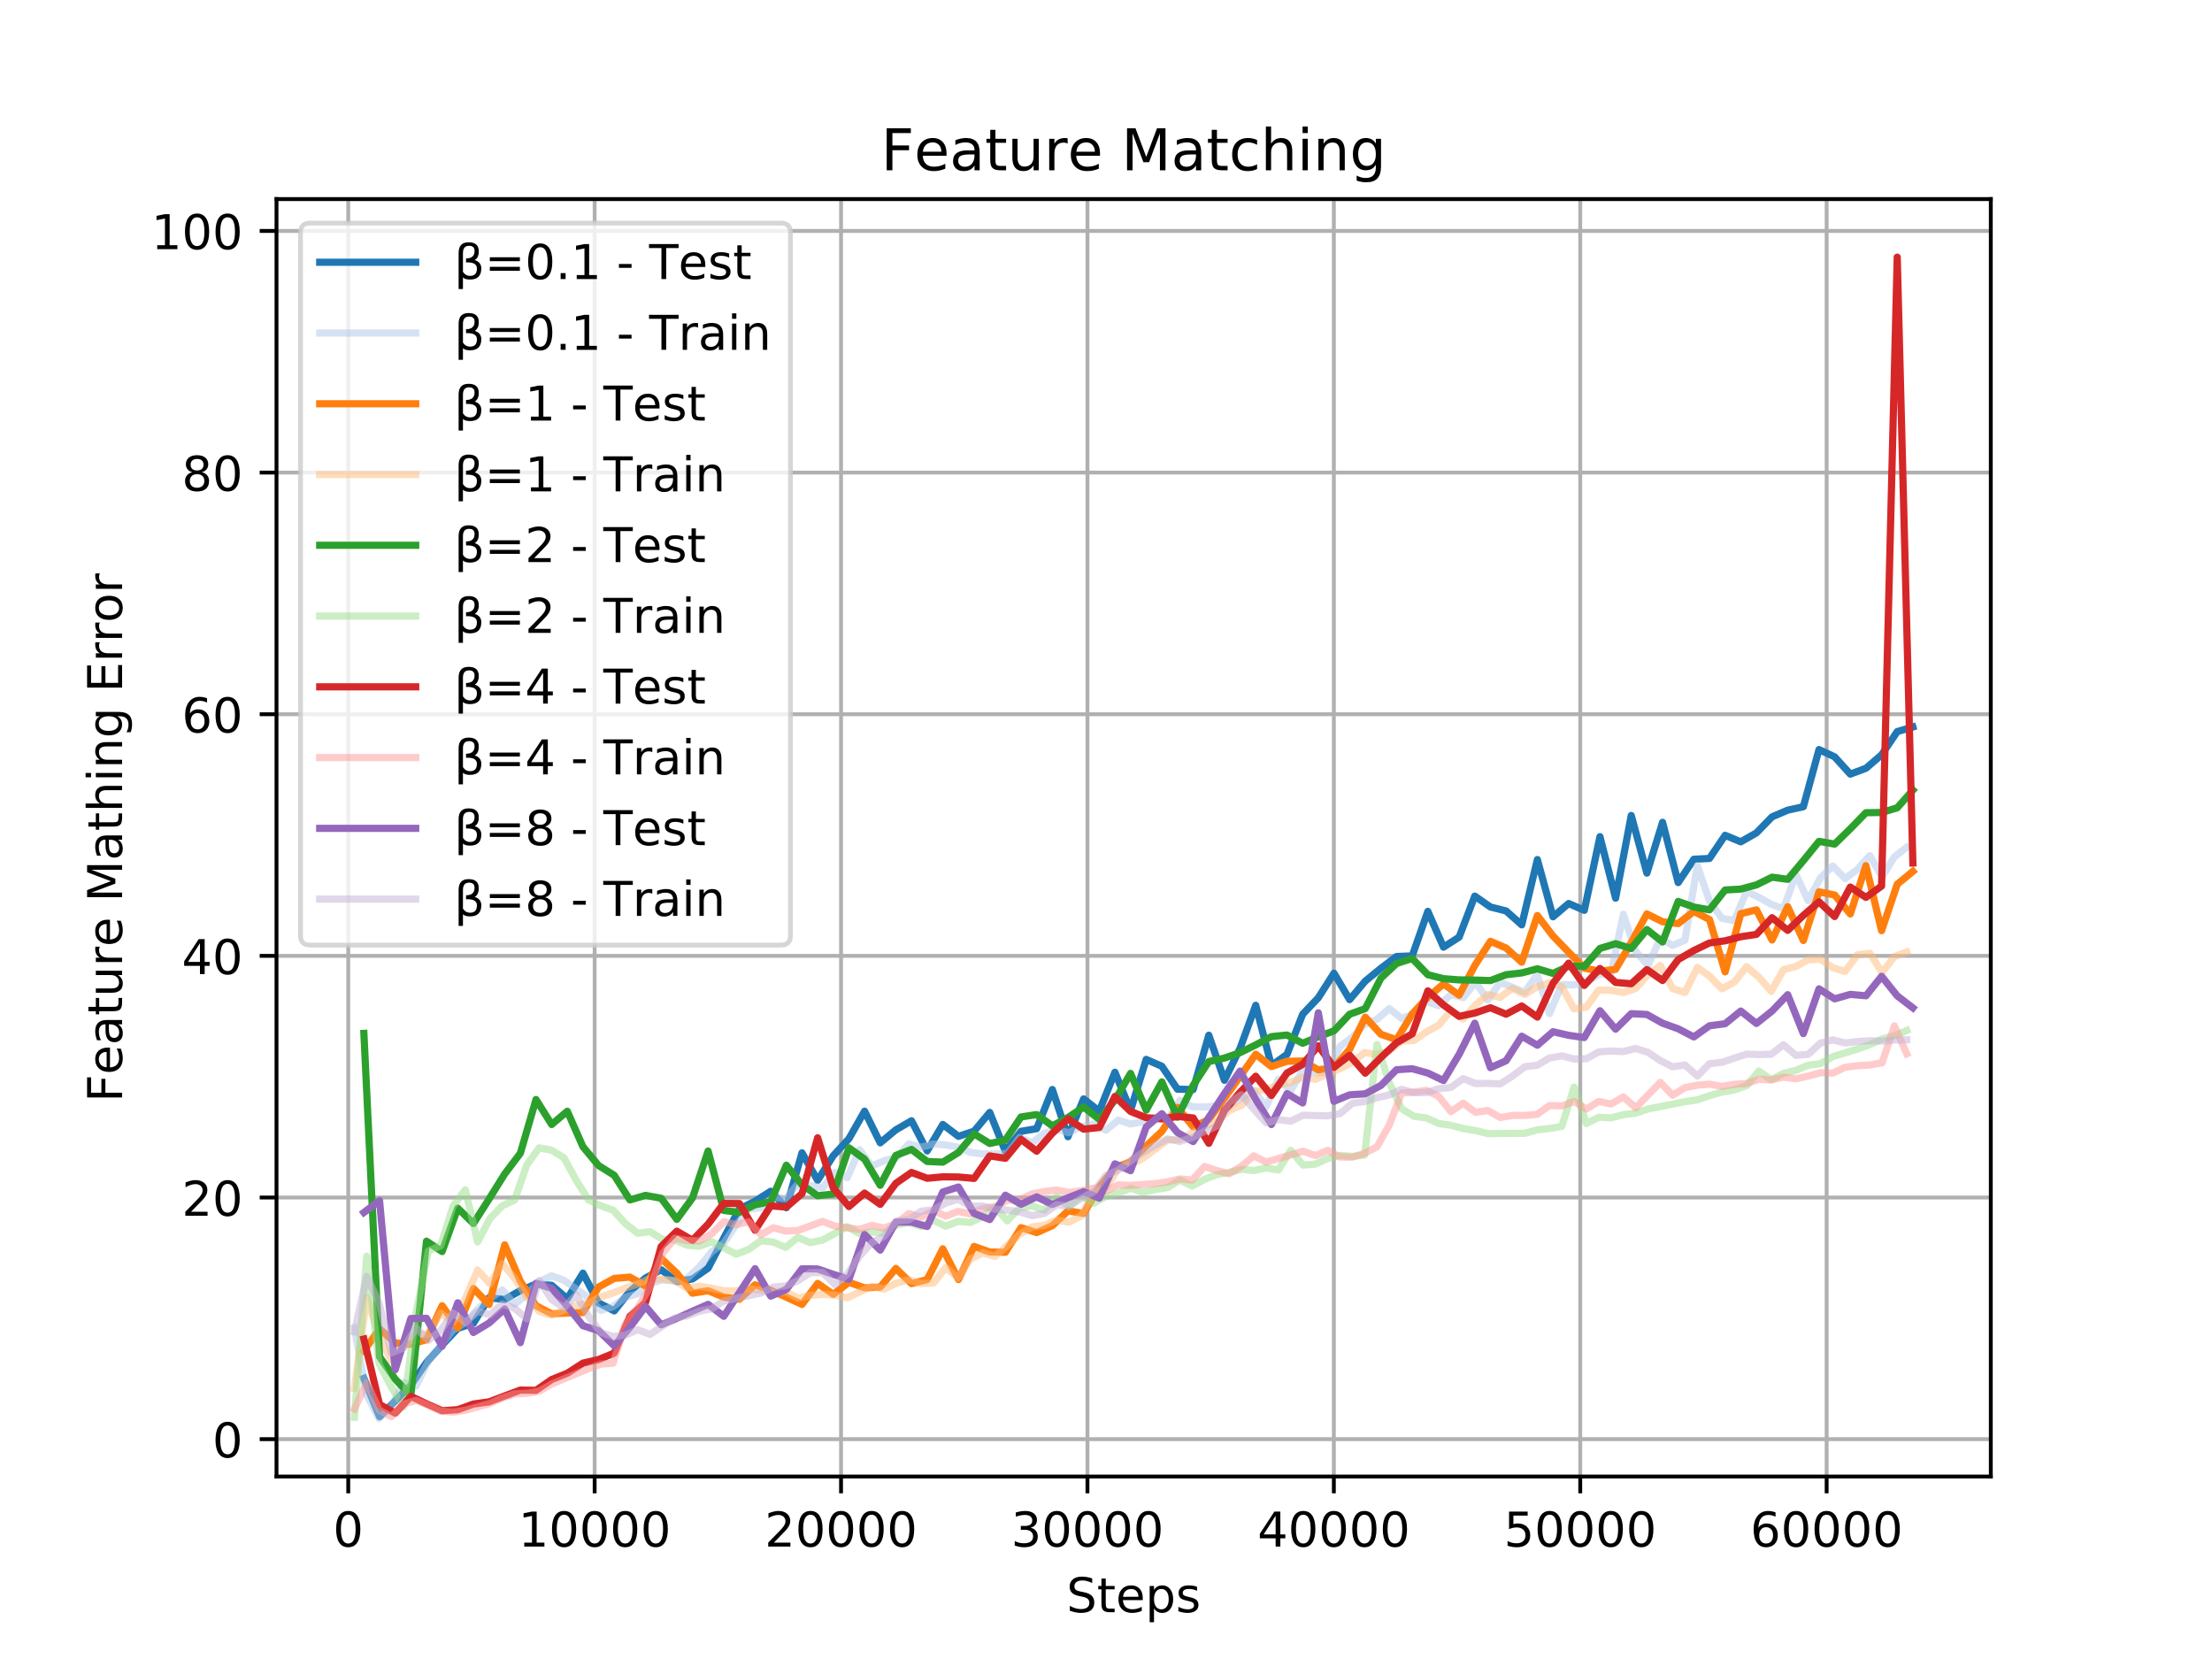 <?xml version="1.0" encoding="utf-8" standalone="no"?>
<!DOCTYPE svg PUBLIC "-//W3C//DTD SVG 1.1//EN"
  "http://www.w3.org/Graphics/SVG/1.1/DTD/svg11.dtd">
<!-- Created with matplotlib (https://matplotlib.org/) -->
<svg height="345.6pt" version="1.1" viewBox="0 0 460.8 345.6" width="460.8pt" xmlns="http://www.w3.org/2000/svg" xmlns:xlink="http://www.w3.org/1999/xlink">
 <defs>
  <style type="text/css">
*{stroke-linecap:butt;stroke-linejoin:round;}
  </style>
 </defs>
 <g id="figure_1">
  <g id="patch_1">
   <path d="M 0 345.6 
L 460.8 345.6 
L 460.8 0 
L 0 0 
z
" style="fill:#ffffff;"/>
  </g>
  <g id="axes_1">
   <g id="patch_2">
    <path d="M 57.6 307.584 
L 414.72 307.584 
L 414.72 41.472 
L 57.6 41.472 
z
" style="fill:#ffffff;"/>
   </g>
   <g id="matplotlib.axis_1">
    <g id="xtick_1">
     <g id="line2d_1">
      <path clip-path="url(#p449e957c29)" d="M 72.547 307.584 
L 72.547 41.472 
" style="fill:none;stroke:#b0b0b0;stroke-linecap:square;stroke-width:0.8;"/>
     </g>
     <g id="line2d_2">
      <defs>
       <path d="M 0 0 
L 0 3.5 
" id="maa0ac61061" style="stroke:#000000;stroke-width:0.8;"/>
      </defs>
      <g>
       <use style="stroke:#000000;stroke-width:0.8;" x="72.547" xlink:href="#maa0ac61061" y="307.584"/>
      </g>
     </g>
     <g id="text_1">
      <!-- 0 -->
      <defs>
       <path d="M 31.781 66.406 
Q 24.172 66.406 20.328 58.906 
Q 16.5 51.422 16.5 36.375 
Q 16.5 21.391 20.328 13.891 
Q 24.172 6.391 31.781 6.391 
Q 39.453 6.391 43.281 13.891 
Q 47.125 21.391 47.125 36.375 
Q 47.125 51.422 43.281 58.906 
Q 39.453 66.406 31.781 66.406 
z
M 31.781 74.219 
Q 44.047 74.219 50.516 64.516 
Q 56.984 54.828 56.984 36.375 
Q 56.984 17.969 50.516 8.266 
Q 44.047 -1.422 31.781 -1.422 
Q 19.531 -1.422 13.062 8.266 
Q 6.594 17.969 6.594 36.375 
Q 6.594 54.828 13.062 64.516 
Q 19.531 74.219 31.781 74.219 
z
" id="DejaVuSans-48"/>
      </defs>
      <g transform="translate(69.366 322.182)scale(0.1 -0.1)">
       <use xlink:href="#DejaVuSans-48"/>
      </g>
     </g>
    </g>
    <g id="xtick_2">
     <g id="line2d_3">
      <path clip-path="url(#p449e957c29)" d="M 123.876 307.584 
L 123.876 41.472 
" style="fill:none;stroke:#b0b0b0;stroke-linecap:square;stroke-width:0.8;"/>
     </g>
     <g id="line2d_4">
      <g>
       <use style="stroke:#000000;stroke-width:0.8;" x="123.876" xlink:href="#maa0ac61061" y="307.584"/>
      </g>
     </g>
     <g id="text_2">
      <!-- 10000 -->
      <defs>
       <path d="M 12.406 8.297 
L 28.516 8.297 
L 28.516 63.922 
L 10.984 60.406 
L 10.984 69.391 
L 28.422 72.906 
L 38.281 72.906 
L 38.281 8.297 
L 54.391 8.297 
L 54.391 0 
L 12.406 0 
z
" id="DejaVuSans-49"/>
      </defs>
      <g transform="translate(107.97 322.182)scale(0.1 -0.1)">
       <use xlink:href="#DejaVuSans-49"/>
       <use x="63.623" xlink:href="#DejaVuSans-48"/>
       <use x="127.246" xlink:href="#DejaVuSans-48"/>
       <use x="190.869" xlink:href="#DejaVuSans-48"/>
       <use x="254.492" xlink:href="#DejaVuSans-48"/>
      </g>
     </g>
    </g>
    <g id="xtick_3">
     <g id="line2d_5">
      <path clip-path="url(#p449e957c29)" d="M 175.205 307.584 
L 175.205 41.472 
" style="fill:none;stroke:#b0b0b0;stroke-linecap:square;stroke-width:0.8;"/>
     </g>
     <g id="line2d_6">
      <g>
       <use style="stroke:#000000;stroke-width:0.8;" x="175.205" xlink:href="#maa0ac61061" y="307.584"/>
      </g>
     </g>
     <g id="text_3">
      <!-- 20000 -->
      <defs>
       <path d="M 19.188 8.297 
L 53.609 8.297 
L 53.609 0 
L 7.328 0 
L 7.328 8.297 
Q 12.938 14.109 22.625 23.891 
Q 32.328 33.688 34.812 36.531 
Q 39.547 41.844 41.422 45.531 
Q 43.312 49.219 43.312 52.781 
Q 43.312 58.594 39.234 62.25 
Q 35.156 65.922 28.609 65.922 
Q 23.969 65.922 18.812 64.312 
Q 13.672 62.703 7.812 59.422 
L 7.812 69.391 
Q 13.766 71.781 18.938 73 
Q 24.125 74.219 28.422 74.219 
Q 39.75 74.219 46.484 68.547 
Q 53.219 62.891 53.219 53.422 
Q 53.219 48.922 51.531 44.891 
Q 49.859 40.875 45.406 35.406 
Q 44.188 33.984 37.641 27.219 
Q 31.109 20.453 19.188 8.297 
z
" id="DejaVuSans-50"/>
      </defs>
      <g transform="translate(159.299 322.182)scale(0.1 -0.1)">
       <use xlink:href="#DejaVuSans-50"/>
       <use x="63.623" xlink:href="#DejaVuSans-48"/>
       <use x="127.246" xlink:href="#DejaVuSans-48"/>
       <use x="190.869" xlink:href="#DejaVuSans-48"/>
       <use x="254.492" xlink:href="#DejaVuSans-48"/>
      </g>
     </g>
    </g>
    <g id="xtick_4">
     <g id="line2d_7">
      <path clip-path="url(#p449e957c29)" d="M 226.534 307.584 
L 226.534 41.472 
" style="fill:none;stroke:#b0b0b0;stroke-linecap:square;stroke-width:0.8;"/>
     </g>
     <g id="line2d_8">
      <g>
       <use style="stroke:#000000;stroke-width:0.8;" x="226.534" xlink:href="#maa0ac61061" y="307.584"/>
      </g>
     </g>
     <g id="text_4">
      <!-- 30000 -->
      <defs>
       <path d="M 40.578 39.312 
Q 47.656 37.797 51.625 33 
Q 55.609 28.219 55.609 21.188 
Q 55.609 10.406 48.188 4.484 
Q 40.766 -1.422 27.094 -1.422 
Q 22.516 -1.422 17.656 -0.516 
Q 12.797 0.391 7.625 2.203 
L 7.625 11.719 
Q 11.719 9.328 16.594 8.109 
Q 21.484 6.891 26.812 6.891 
Q 36.078 6.891 40.938 10.547 
Q 45.797 14.203 45.797 21.188 
Q 45.797 27.641 41.281 31.266 
Q 36.766 34.906 28.719 34.906 
L 20.219 34.906 
L 20.219 43.016 
L 29.109 43.016 
Q 36.375 43.016 40.234 45.922 
Q 44.094 48.828 44.094 54.297 
Q 44.094 59.906 40.109 62.906 
Q 36.141 65.922 28.719 65.922 
Q 24.656 65.922 20.016 65.031 
Q 15.375 64.156 9.812 62.312 
L 9.812 71.094 
Q 15.438 72.656 20.344 73.438 
Q 25.25 74.219 29.594 74.219 
Q 40.828 74.219 47.359 69.109 
Q 53.906 64.016 53.906 55.328 
Q 53.906 49.266 50.438 45.094 
Q 46.969 40.922 40.578 39.312 
z
" id="DejaVuSans-51"/>
      </defs>
      <g transform="translate(210.628 322.182)scale(0.1 -0.1)">
       <use xlink:href="#DejaVuSans-51"/>
       <use x="63.623" xlink:href="#DejaVuSans-48"/>
       <use x="127.246" xlink:href="#DejaVuSans-48"/>
       <use x="190.869" xlink:href="#DejaVuSans-48"/>
       <use x="254.492" xlink:href="#DejaVuSans-48"/>
      </g>
     </g>
    </g>
    <g id="xtick_5">
     <g id="line2d_9">
      <path clip-path="url(#p449e957c29)" d="M 277.864 307.584 
L 277.864 41.472 
" style="fill:none;stroke:#b0b0b0;stroke-linecap:square;stroke-width:0.8;"/>
     </g>
     <g id="line2d_10">
      <g>
       <use style="stroke:#000000;stroke-width:0.8;" x="277.864" xlink:href="#maa0ac61061" y="307.584"/>
      </g>
     </g>
     <g id="text_5">
      <!-- 40000 -->
      <defs>
       <path d="M 37.797 64.312 
L 12.891 25.391 
L 37.797 25.391 
z
M 35.203 72.906 
L 47.609 72.906 
L 47.609 25.391 
L 58.016 25.391 
L 58.016 17.188 
L 47.609 17.188 
L 47.609 0 
L 37.797 0 
L 37.797 17.188 
L 4.891 17.188 
L 4.891 26.703 
z
" id="DejaVuSans-52"/>
      </defs>
      <g transform="translate(261.957 322.182)scale(0.1 -0.1)">
       <use xlink:href="#DejaVuSans-52"/>
       <use x="63.623" xlink:href="#DejaVuSans-48"/>
       <use x="127.246" xlink:href="#DejaVuSans-48"/>
       <use x="190.869" xlink:href="#DejaVuSans-48"/>
       <use x="254.492" xlink:href="#DejaVuSans-48"/>
      </g>
     </g>
    </g>
    <g id="xtick_6">
     <g id="line2d_11">
      <path clip-path="url(#p449e957c29)" d="M 329.193 307.584 
L 329.193 41.472 
" style="fill:none;stroke:#b0b0b0;stroke-linecap:square;stroke-width:0.8;"/>
     </g>
     <g id="line2d_12">
      <g>
       <use style="stroke:#000000;stroke-width:0.8;" x="329.193" xlink:href="#maa0ac61061" y="307.584"/>
      </g>
     </g>
     <g id="text_6">
      <!-- 50000 -->
      <defs>
       <path d="M 10.797 72.906 
L 49.516 72.906 
L 49.516 64.594 
L 19.828 64.594 
L 19.828 46.734 
Q 21.969 47.469 24.109 47.828 
Q 26.266 48.188 28.422 48.188 
Q 40.625 48.188 47.75 41.5 
Q 54.891 34.812 54.891 23.391 
Q 54.891 11.625 47.562 5.094 
Q 40.234 -1.422 26.906 -1.422 
Q 22.312 -1.422 17.547 -0.641 
Q 12.797 0.141 7.719 1.703 
L 7.719 11.625 
Q 12.109 9.234 16.797 8.062 
Q 21.484 6.891 26.703 6.891 
Q 35.156 6.891 40.078 11.328 
Q 45.016 15.766 45.016 23.391 
Q 45.016 31 40.078 35.438 
Q 35.156 39.891 26.703 39.891 
Q 22.75 39.891 18.812 39.016 
Q 14.891 38.141 10.797 36.281 
z
" id="DejaVuSans-53"/>
      </defs>
      <g transform="translate(313.287 322.182)scale(0.1 -0.1)">
       <use xlink:href="#DejaVuSans-53"/>
       <use x="63.623" xlink:href="#DejaVuSans-48"/>
       <use x="127.246" xlink:href="#DejaVuSans-48"/>
       <use x="190.869" xlink:href="#DejaVuSans-48"/>
       <use x="254.492" xlink:href="#DejaVuSans-48"/>
      </g>
     </g>
    </g>
    <g id="xtick_7">
     <g id="line2d_13">
      <path clip-path="url(#p449e957c29)" d="M 380.522 307.584 
L 380.522 41.472 
" style="fill:none;stroke:#b0b0b0;stroke-linecap:square;stroke-width:0.8;"/>
     </g>
     <g id="line2d_14">
      <g>
       <use style="stroke:#000000;stroke-width:0.8;" x="380.522" xlink:href="#maa0ac61061" y="307.584"/>
      </g>
     </g>
     <g id="text_7">
      <!-- 60000 -->
      <defs>
       <path d="M 33.016 40.375 
Q 26.375 40.375 22.484 35.828 
Q 18.609 31.297 18.609 23.391 
Q 18.609 15.531 22.484 10.953 
Q 26.375 6.391 33.016 6.391 
Q 39.656 6.391 43.531 10.953 
Q 47.406 15.531 47.406 23.391 
Q 47.406 31.297 43.531 35.828 
Q 39.656 40.375 33.016 40.375 
z
M 52.594 71.297 
L 52.594 62.312 
Q 48.875 64.062 45.094 64.984 
Q 41.312 65.922 37.594 65.922 
Q 27.828 65.922 22.672 59.328 
Q 17.531 52.734 16.797 39.406 
Q 19.672 43.656 24.016 45.922 
Q 28.375 48.188 33.594 48.188 
Q 44.578 48.188 50.953 41.516 
Q 57.328 34.859 57.328 23.391 
Q 57.328 12.156 50.688 5.359 
Q 44.047 -1.422 33.016 -1.422 
Q 20.359 -1.422 13.672 8.266 
Q 6.984 17.969 6.984 36.375 
Q 6.984 53.656 15.188 63.938 
Q 23.391 74.219 37.203 74.219 
Q 40.922 74.219 44.703 73.484 
Q 48.484 72.75 52.594 71.297 
z
" id="DejaVuSans-54"/>
      </defs>
      <g transform="translate(364.616 322.182)scale(0.1 -0.1)">
       <use xlink:href="#DejaVuSans-54"/>
       <use x="63.623" xlink:href="#DejaVuSans-48"/>
       <use x="127.246" xlink:href="#DejaVuSans-48"/>
       <use x="190.869" xlink:href="#DejaVuSans-48"/>
       <use x="254.492" xlink:href="#DejaVuSans-48"/>
      </g>
     </g>
    </g>
    <g id="text_8">
     <!-- Steps -->
     <defs>
      <path d="M 53.516 70.516 
L 53.516 60.891 
Q 47.906 63.578 42.922 64.891 
Q 37.938 66.219 33.297 66.219 
Q 25.25 66.219 20.875 63.094 
Q 16.5 59.969 16.5 54.203 
Q 16.5 49.359 19.406 46.891 
Q 22.312 44.438 30.422 42.922 
L 36.375 41.703 
Q 47.406 39.594 52.656 34.297 
Q 57.906 29 57.906 20.125 
Q 57.906 9.516 50.797 4.047 
Q 43.703 -1.422 29.984 -1.422 
Q 24.812 -1.422 18.969 -0.25 
Q 13.141 0.922 6.891 3.219 
L 6.891 13.375 
Q 12.891 10.016 18.656 8.297 
Q 24.422 6.594 29.984 6.594 
Q 38.422 6.594 43.016 9.906 
Q 47.609 13.234 47.609 19.391 
Q 47.609 24.75 44.312 27.781 
Q 41.016 30.812 33.5 32.328 
L 27.484 33.5 
Q 16.453 35.688 11.516 40.375 
Q 6.594 45.062 6.594 53.422 
Q 6.594 63.094 13.406 68.656 
Q 20.219 74.219 32.172 74.219 
Q 37.312 74.219 42.625 73.281 
Q 47.953 72.359 53.516 70.516 
z
" id="DejaVuSans-83"/>
      <path d="M 18.312 70.219 
L 18.312 54.688 
L 36.812 54.688 
L 36.812 47.703 
L 18.312 47.703 
L 18.312 18.016 
Q 18.312 11.328 20.141 9.422 
Q 21.969 7.516 27.594 7.516 
L 36.812 7.516 
L 36.812 0 
L 27.594 0 
Q 17.188 0 13.234 3.875 
Q 9.281 7.766 9.281 18.016 
L 9.281 47.703 
L 2.688 47.703 
L 2.688 54.688 
L 9.281 54.688 
L 9.281 70.219 
z
" id="DejaVuSans-116"/>
      <path d="M 56.203 29.594 
L 56.203 25.203 
L 14.891 25.203 
Q 15.484 15.922 20.484 11.062 
Q 25.484 6.203 34.422 6.203 
Q 39.594 6.203 44.453 7.469 
Q 49.312 8.734 54.109 11.281 
L 54.109 2.781 
Q 49.266 0.734 44.188 -0.344 
Q 39.109 -1.422 33.891 -1.422 
Q 20.797 -1.422 13.156 6.188 
Q 5.516 13.812 5.516 26.812 
Q 5.516 40.234 12.766 48.109 
Q 20.016 56 32.328 56 
Q 43.359 56 49.781 48.891 
Q 56.203 41.797 56.203 29.594 
z
M 47.219 32.234 
Q 47.125 39.594 43.094 43.984 
Q 39.062 48.391 32.422 48.391 
Q 24.906 48.391 20.391 44.141 
Q 15.875 39.891 15.188 32.172 
z
" id="DejaVuSans-101"/>
      <path d="M 18.109 8.203 
L 18.109 -20.797 
L 9.078 -20.797 
L 9.078 54.688 
L 18.109 54.688 
L 18.109 46.391 
Q 20.953 51.266 25.266 53.625 
Q 29.594 56 35.594 56 
Q 45.562 56 51.781 48.094 
Q 58.016 40.188 58.016 27.297 
Q 58.016 14.406 51.781 6.484 
Q 45.562 -1.422 35.594 -1.422 
Q 29.594 -1.422 25.266 0.953 
Q 20.953 3.328 18.109 8.203 
z
M 48.688 27.297 
Q 48.688 37.203 44.609 42.844 
Q 40.531 48.484 33.406 48.484 
Q 26.266 48.484 22.188 42.844 
Q 18.109 37.203 18.109 27.297 
Q 18.109 17.391 22.188 11.75 
Q 26.266 6.109 33.406 6.109 
Q 40.531 6.109 44.609 11.75 
Q 48.688 17.391 48.688 27.297 
z
" id="DejaVuSans-112"/>
      <path d="M 44.281 53.078 
L 44.281 44.578 
Q 40.484 46.531 36.375 47.5 
Q 32.281 48.484 27.875 48.484 
Q 21.188 48.484 17.844 46.438 
Q 14.5 44.391 14.5 40.281 
Q 14.5 37.156 16.891 35.375 
Q 19.281 33.594 26.516 31.984 
L 29.594 31.297 
Q 39.156 29.25 43.188 25.516 
Q 47.219 21.781 47.219 15.094 
Q 47.219 7.469 41.188 3.016 
Q 35.156 -1.422 24.609 -1.422 
Q 20.219 -1.422 15.453 -0.562 
Q 10.688 0.297 5.422 2 
L 5.422 11.281 
Q 10.406 8.688 15.234 7.391 
Q 20.062 6.109 24.812 6.109 
Q 31.156 6.109 34.562 8.281 
Q 37.984 10.453 37.984 14.406 
Q 37.984 18.062 35.516 20.016 
Q 33.062 21.969 24.703 23.781 
L 21.578 24.516 
Q 13.234 26.266 9.516 29.906 
Q 5.812 33.547 5.812 39.891 
Q 5.812 47.609 11.281 51.797 
Q 16.75 56 26.812 56 
Q 31.781 56 36.172 55.266 
Q 40.578 54.547 44.281 53.078 
z
" id="DejaVuSans-115"/>
     </defs>
     <g transform="translate(222.17 335.861)scale(0.1 -0.1)">
      <use xlink:href="#DejaVuSans-83"/>
      <use x="63.477" xlink:href="#DejaVuSans-116"/>
      <use x="102.686" xlink:href="#DejaVuSans-101"/>
      <use x="164.209" xlink:href="#DejaVuSans-112"/>
      <use x="227.686" xlink:href="#DejaVuSans-115"/>
     </g>
    </g>
   </g>
   <g id="matplotlib.axis_2">
    <g id="ytick_1">
     <g id="line2d_15">
      <path clip-path="url(#p449e957c29)" d="M 57.6 299.803 
L 414.72 299.803 
" style="fill:none;stroke:#b0b0b0;stroke-linecap:square;stroke-width:0.8;"/>
     </g>
     <g id="line2d_16">
      <defs>
       <path d="M 0 0 
L -3.5 0 
" id="m1416633de6" style="stroke:#000000;stroke-width:0.8;"/>
      </defs>
      <g>
       <use style="stroke:#000000;stroke-width:0.8;" x="57.6" xlink:href="#m1416633de6" y="299.803"/>
      </g>
     </g>
     <g id="text_9">
      <!-- 0 -->
      <g transform="translate(44.237 303.603)scale(0.1 -0.1)">
       <use xlink:href="#DejaVuSans-48"/>
      </g>
     </g>
    </g>
    <g id="ytick_2">
     <g id="line2d_17">
      <path clip-path="url(#p449e957c29)" d="M 57.6 249.464 
L 414.72 249.464 
" style="fill:none;stroke:#b0b0b0;stroke-linecap:square;stroke-width:0.8;"/>
     </g>
     <g id="line2d_18">
      <g>
       <use style="stroke:#000000;stroke-width:0.8;" x="57.6" xlink:href="#m1416633de6" y="249.464"/>
      </g>
     </g>
     <g id="text_10">
      <!-- 20 -->
      <g transform="translate(37.875 253.263)scale(0.1 -0.1)">
       <use xlink:href="#DejaVuSans-50"/>
       <use x="63.623" xlink:href="#DejaVuSans-48"/>
      </g>
     </g>
    </g>
    <g id="ytick_3">
     <g id="line2d_19">
      <path clip-path="url(#p449e957c29)" d="M 57.6 199.125 
L 414.72 199.125 
" style="fill:none;stroke:#b0b0b0;stroke-linecap:square;stroke-width:0.8;"/>
     </g>
     <g id="line2d_20">
      <g>
       <use style="stroke:#000000;stroke-width:0.8;" x="57.6" xlink:href="#m1416633de6" y="199.125"/>
      </g>
     </g>
     <g id="text_11">
      <!-- 40 -->
      <g transform="translate(37.875 202.924)scale(0.1 -0.1)">
       <use xlink:href="#DejaVuSans-52"/>
       <use x="63.623" xlink:href="#DejaVuSans-48"/>
      </g>
     </g>
    </g>
    <g id="ytick_4">
     <g id="line2d_21">
      <path clip-path="url(#p449e957c29)" d="M 57.6 148.786 
L 414.72 148.786 
" style="fill:none;stroke:#b0b0b0;stroke-linecap:square;stroke-width:0.8;"/>
     </g>
     <g id="line2d_22">
      <g>
       <use style="stroke:#000000;stroke-width:0.8;" x="57.6" xlink:href="#m1416633de6" y="148.786"/>
      </g>
     </g>
     <g id="text_12">
      <!-- 60 -->
      <g transform="translate(37.875 152.585)scale(0.1 -0.1)">
       <use xlink:href="#DejaVuSans-54"/>
       <use x="63.623" xlink:href="#DejaVuSans-48"/>
      </g>
     </g>
    </g>
    <g id="ytick_5">
     <g id="line2d_23">
      <path clip-path="url(#p449e957c29)" d="M 57.6 98.446 
L 414.72 98.446 
" style="fill:none;stroke:#b0b0b0;stroke-linecap:square;stroke-width:0.8;"/>
     </g>
     <g id="line2d_24">
      <g>
       <use style="stroke:#000000;stroke-width:0.8;" x="57.6" xlink:href="#m1416633de6" y="98.446"/>
      </g>
     </g>
     <g id="text_13">
      <!-- 80 -->
      <defs>
       <path d="M 31.781 34.625 
Q 24.75 34.625 20.719 30.859 
Q 16.703 27.094 16.703 20.516 
Q 16.703 13.922 20.719 10.156 
Q 24.75 6.391 31.781 6.391 
Q 38.812 6.391 42.859 10.172 
Q 46.922 13.969 46.922 20.516 
Q 46.922 27.094 42.891 30.859 
Q 38.875 34.625 31.781 34.625 
z
M 21.922 38.812 
Q 15.578 40.375 12.031 44.719 
Q 8.5 49.078 8.5 55.328 
Q 8.5 64.062 14.719 69.141 
Q 20.953 74.219 31.781 74.219 
Q 42.672 74.219 48.875 69.141 
Q 55.078 64.062 55.078 55.328 
Q 55.078 49.078 51.531 44.719 
Q 48 40.375 41.703 38.812 
Q 48.828 37.156 52.797 32.312 
Q 56.781 27.484 56.781 20.516 
Q 56.781 9.906 50.312 4.234 
Q 43.844 -1.422 31.781 -1.422 
Q 19.734 -1.422 13.25 4.234 
Q 6.781 9.906 6.781 20.516 
Q 6.781 27.484 10.781 32.312 
Q 14.797 37.156 21.922 38.812 
z
M 18.312 54.391 
Q 18.312 48.734 21.844 45.562 
Q 25.391 42.391 31.781 42.391 
Q 38.141 42.391 41.719 45.562 
Q 45.312 48.734 45.312 54.391 
Q 45.312 60.062 41.719 63.234 
Q 38.141 66.406 31.781 66.406 
Q 25.391 66.406 21.844 63.234 
Q 18.312 60.062 18.312 54.391 
z
" id="DejaVuSans-56"/>
      </defs>
      <g transform="translate(37.875 102.246)scale(0.1 -0.1)">
       <use xlink:href="#DejaVuSans-56"/>
       <use x="63.623" xlink:href="#DejaVuSans-48"/>
      </g>
     </g>
    </g>
    <g id="ytick_6">
     <g id="line2d_25">
      <path clip-path="url(#p449e957c29)" d="M 57.6 48.107 
L 414.72 48.107 
" style="fill:none;stroke:#b0b0b0;stroke-linecap:square;stroke-width:0.8;"/>
     </g>
     <g id="line2d_26">
      <g>
       <use style="stroke:#000000;stroke-width:0.8;" x="57.6" xlink:href="#m1416633de6" y="48.107"/>
      </g>
     </g>
     <g id="text_14">
      <!-- 100 -->
      <g transform="translate(31.512 51.906)scale(0.1 -0.1)">
       <use xlink:href="#DejaVuSans-49"/>
       <use x="63.623" xlink:href="#DejaVuSans-48"/>
       <use x="127.246" xlink:href="#DejaVuSans-48"/>
      </g>
     </g>
    </g>
    <g id="text_15">
     <!-- Feature Mathing Error -->
     <defs>
      <path d="M 9.812 72.906 
L 51.703 72.906 
L 51.703 64.594 
L 19.672 64.594 
L 19.672 43.109 
L 48.578 43.109 
L 48.578 34.812 
L 19.672 34.812 
L 19.672 0 
L 9.812 0 
z
" id="DejaVuSans-70"/>
      <path d="M 34.281 27.484 
Q 23.391 27.484 19.188 25 
Q 14.984 22.516 14.984 16.5 
Q 14.984 11.719 18.141 8.906 
Q 21.297 6.109 26.703 6.109 
Q 34.188 6.109 38.703 11.406 
Q 43.219 16.703 43.219 25.484 
L 43.219 27.484 
z
M 52.203 31.203 
L 52.203 0 
L 43.219 0 
L 43.219 8.297 
Q 40.141 3.328 35.547 0.953 
Q 30.953 -1.422 24.312 -1.422 
Q 15.922 -1.422 10.953 3.297 
Q 6 8.016 6 15.922 
Q 6 25.141 12.172 29.828 
Q 18.359 34.516 30.609 34.516 
L 43.219 34.516 
L 43.219 35.406 
Q 43.219 41.609 39.141 45 
Q 35.062 48.391 27.688 48.391 
Q 23 48.391 18.547 47.266 
Q 14.109 46.141 10.016 43.891 
L 10.016 52.203 
Q 14.938 54.109 19.578 55.047 
Q 24.219 56 28.609 56 
Q 40.484 56 46.344 49.844 
Q 52.203 43.703 52.203 31.203 
z
" id="DejaVuSans-97"/>
      <path d="M 8.5 21.578 
L 8.5 54.688 
L 17.484 54.688 
L 17.484 21.922 
Q 17.484 14.156 20.5 10.266 
Q 23.531 6.391 29.594 6.391 
Q 36.859 6.391 41.078 11.031 
Q 45.312 15.672 45.312 23.688 
L 45.312 54.688 
L 54.297 54.688 
L 54.297 0 
L 45.312 0 
L 45.312 8.406 
Q 42.047 3.422 37.719 1 
Q 33.406 -1.422 27.688 -1.422 
Q 18.266 -1.422 13.375 4.438 
Q 8.5 10.297 8.5 21.578 
z
M 31.109 56 
z
" id="DejaVuSans-117"/>
      <path d="M 41.109 46.297 
Q 39.594 47.172 37.812 47.578 
Q 36.031 48 33.891 48 
Q 26.266 48 22.188 43.047 
Q 18.109 38.094 18.109 28.812 
L 18.109 0 
L 9.078 0 
L 9.078 54.688 
L 18.109 54.688 
L 18.109 46.188 
Q 20.953 51.172 25.484 53.578 
Q 30.031 56 36.531 56 
Q 37.453 56 38.578 55.875 
Q 39.703 55.766 41.062 55.516 
z
" id="DejaVuSans-114"/>
      <path id="DejaVuSans-32"/>
      <path d="M 9.812 72.906 
L 24.516 72.906 
L 43.109 23.297 
L 61.812 72.906 
L 76.516 72.906 
L 76.516 0 
L 66.891 0 
L 66.891 64.016 
L 48.094 14.016 
L 38.188 14.016 
L 19.391 64.016 
L 19.391 0 
L 9.812 0 
z
" id="DejaVuSans-77"/>
      <path d="M 54.891 33.016 
L 54.891 0 
L 45.906 0 
L 45.906 32.719 
Q 45.906 40.484 42.875 44.328 
Q 39.844 48.188 33.797 48.188 
Q 26.516 48.188 22.312 43.547 
Q 18.109 38.922 18.109 30.906 
L 18.109 0 
L 9.078 0 
L 9.078 75.984 
L 18.109 75.984 
L 18.109 46.188 
Q 21.344 51.125 25.703 53.562 
Q 30.078 56 35.797 56 
Q 45.219 56 50.047 50.172 
Q 54.891 44.344 54.891 33.016 
z
" id="DejaVuSans-104"/>
      <path d="M 9.422 54.688 
L 18.406 54.688 
L 18.406 0 
L 9.422 0 
z
M 9.422 75.984 
L 18.406 75.984 
L 18.406 64.594 
L 9.422 64.594 
z
" id="DejaVuSans-105"/>
      <path d="M 54.891 33.016 
L 54.891 0 
L 45.906 0 
L 45.906 32.719 
Q 45.906 40.484 42.875 44.328 
Q 39.844 48.188 33.797 48.188 
Q 26.516 48.188 22.312 43.547 
Q 18.109 38.922 18.109 30.906 
L 18.109 0 
L 9.078 0 
L 9.078 54.688 
L 18.109 54.688 
L 18.109 46.188 
Q 21.344 51.125 25.703 53.562 
Q 30.078 56 35.797 56 
Q 45.219 56 50.047 50.172 
Q 54.891 44.344 54.891 33.016 
z
" id="DejaVuSans-110"/>
      <path d="M 45.406 27.984 
Q 45.406 37.75 41.375 43.109 
Q 37.359 48.484 30.078 48.484 
Q 22.859 48.484 18.828 43.109 
Q 14.797 37.75 14.797 27.984 
Q 14.797 18.266 18.828 12.891 
Q 22.859 7.516 30.078 7.516 
Q 37.359 7.516 41.375 12.891 
Q 45.406 18.266 45.406 27.984 
z
M 54.391 6.781 
Q 54.391 -7.172 48.188 -13.984 
Q 42 -20.797 29.203 -20.797 
Q 24.469 -20.797 20.266 -20.094 
Q 16.062 -19.391 12.109 -17.922 
L 12.109 -9.188 
Q 16.062 -11.328 19.922 -12.344 
Q 23.781 -13.375 27.781 -13.375 
Q 36.625 -13.375 41.016 -8.766 
Q 45.406 -4.156 45.406 5.172 
L 45.406 9.625 
Q 42.625 4.781 38.281 2.391 
Q 33.938 0 27.875 0 
Q 17.828 0 11.672 7.656 
Q 5.516 15.328 5.516 27.984 
Q 5.516 40.672 11.672 48.328 
Q 17.828 56 27.875 56 
Q 33.938 56 38.281 53.609 
Q 42.625 51.219 45.406 46.391 
L 45.406 54.688 
L 54.391 54.688 
z
" id="DejaVuSans-103"/>
      <path d="M 9.812 72.906 
L 55.906 72.906 
L 55.906 64.594 
L 19.672 64.594 
L 19.672 43.016 
L 54.391 43.016 
L 54.391 34.719 
L 19.672 34.719 
L 19.672 8.297 
L 56.781 8.297 
L 56.781 0 
L 9.812 0 
z
" id="DejaVuSans-69"/>
      <path d="M 30.609 48.391 
Q 23.391 48.391 19.188 42.75 
Q 14.984 37.109 14.984 27.297 
Q 14.984 17.484 19.156 11.844 
Q 23.344 6.203 30.609 6.203 
Q 37.797 6.203 41.984 11.859 
Q 46.188 17.531 46.188 27.297 
Q 46.188 37.016 41.984 42.703 
Q 37.797 48.391 30.609 48.391 
z
M 30.609 56 
Q 42.328 56 49.016 48.375 
Q 55.719 40.766 55.719 27.297 
Q 55.719 13.875 49.016 6.219 
Q 42.328 -1.422 30.609 -1.422 
Q 18.844 -1.422 12.172 6.219 
Q 5.516 13.875 5.516 27.297 
Q 5.516 40.766 12.172 48.375 
Q 18.844 56 30.609 56 
z
" id="DejaVuSans-111"/>
     </defs>
     <g transform="translate(25.433 229.6)rotate(-90)scale(0.1 -0.1)">
      <use xlink:href="#DejaVuSans-70"/>
      <use x="57.441" xlink:href="#DejaVuSans-101"/>
      <use x="118.965" xlink:href="#DejaVuSans-97"/>
      <use x="180.244" xlink:href="#DejaVuSans-116"/>
      <use x="219.453" xlink:href="#DejaVuSans-117"/>
      <use x="282.832" xlink:href="#DejaVuSans-114"/>
      <use x="323.914" xlink:href="#DejaVuSans-101"/>
      <use x="385.438" xlink:href="#DejaVuSans-32"/>
      <use x="417.225" xlink:href="#DejaVuSans-77"/>
      <use x="503.504" xlink:href="#DejaVuSans-97"/>
      <use x="564.783" xlink:href="#DejaVuSans-116"/>
      <use x="603.992" xlink:href="#DejaVuSans-104"/>
      <use x="667.371" xlink:href="#DejaVuSans-105"/>
      <use x="695.154" xlink:href="#DejaVuSans-110"/>
      <use x="758.533" xlink:href="#DejaVuSans-103"/>
      <use x="822.01" xlink:href="#DejaVuSans-32"/>
      <use x="853.797" xlink:href="#DejaVuSans-69"/>
      <use x="916.98" xlink:href="#DejaVuSans-114"/>
      <use x="958.078" xlink:href="#DejaVuSans-114"/>
      <use x="999.16" xlink:href="#DejaVuSans-111"/>
      <use x="1060.342" xlink:href="#DejaVuSans-114"/>
     </g>
    </g>
   </g>
   <g id="line2d_27">
    <path clip-path="url(#p449e957c29)" d="M 75.806 287.13 
L 79.066 295.126 
L 82.325 291.85 
L 85.585 288.567 
L 88.844 283.831 
L 92.103 280.191 
L 95.363 276.715 
L 98.622 275.656 
L 101.882 270.345 
L 105.141 270.708 
L 108.4 268.848 
L 111.66 267.498 
L 114.919 267.753 
L 118.179 270.552 
L 121.438 265.222 
L 124.697 271.419 
L 127.957 273.083 
L 131.216 268.994 
L 134.476 266.23 
L 137.735 264.508 
L 140.994 266.971 
L 144.254 266.434 
L 147.513 264.179 
L 150.773 257.93 
L 154.032 251.846 
L 157.291 250.23 
L 160.551 248.158 
L 163.81 251.594 
L 167.07 240.157 
L 170.329 245.886 
L 173.588 240.753 
L 176.848 237.211 
L 180.107 231.48 
L 183.367 238.073 
L 186.626 235.365 
L 189.885 233.475 
L 193.145 239.751 
L 196.404 234.244 
L 199.664 236.719 
L 202.923 235.644 
L 206.182 231.738 
L 209.442 239.851 
L 212.701 235.676 
L 215.961 235.117 
L 219.22 226.966 
L 222.479 236.792 
L 225.739 228.925 
L 228.998 231.469 
L 232.258 223.368 
L 235.517 231.315 
L 238.777 220.692 
L 242.036 222.125 
L 245.295 226.895 
L 248.555 226.966 
L 251.814 215.656 
L 255.074 225.044 
L 258.333 218.364 
L 261.592 209.423 
L 264.852 221.98 
L 268.111 219.634 
L 271.371 211.283 
L 274.63 207.852 
L 277.889 202.735 
L 281.149 208.241 
L 284.408 204.387 
L 287.668 201.71 
L 290.927 199.256 
L 294.186 199.132 
L 297.446 189.851 
L 300.705 197.309 
L 303.965 195.218 
L 307.224 186.674 
L 310.483 188.946 
L 313.743 189.763 
L 317.002 192.666 
L 320.262 179.064 
L 323.521 190.986 
L 326.78 188.217 
L 330.04 189.639 
L 333.299 174.29 
L 336.559 187.11 
L 339.818 169.881 
L 343.077 181.884 
L 346.337 171.302 
L 349.596 183.86 
L 352.856 178.997 
L 356.115 178.828 
L 359.374 174.012 
L 362.634 175.367 
L 365.893 173.506 
L 369.153 170.16 
L 372.412 168.774 
L 375.671 168.053 
L 378.931 156.146 
L 382.19 157.663 
L 385.45 161.262 
L 388.709 160.044 
L 391.968 157.249 
L 395.228 152.403 
L 398.487 151.438 
" style="fill:none;stroke:#1f77b4;stroke-linecap:square;stroke-width:1.5;"/>
   </g>
   <g id="line2d_28">
    <path clip-path="url(#p449e957c29)" d="M 73.833 276.637 
L 76.399 290.658 
L 78.966 295.488 
L 81.532 292.981 
L 84.099 287.993 
L 86.665 288.745 
L 89.231 283.552 
L 94.364 277.089 
L 96.931 275.518 
L 99.497 272.736 
L 102.064 270.529 
L 104.63 268.718 
L 107.197 271.702 
L 109.763 269.646 
L 112.33 266.98 
L 114.896 265.765 
L 117.463 266.705 
L 122.595 270.334 
L 125.162 272.976 
L 127.728 272.187 
L 130.295 270.221 
L 132.861 269.521 
L 135.428 267.37 
L 137.994 266.609 
L 140.561 266.85 
L 143.127 266.339 
L 145.694 263.925 
L 148.26 260.761 
L 150.827 258.905 
L 153.393 255.098 
L 155.959 251.89 
L 158.526 251.567 
L 161.092 249.396 
L 163.659 249.7 
L 166.225 246.636 
L 168.792 246.969 
L 171.358 247.458 
L 173.925 244.256 
L 176.491 245.338 
L 179.058 239.485 
L 181.624 242.898 
L 184.19 241.794 
L 186.757 241.121 
L 189.323 238.305 
L 191.89 238.973 
L 194.456 238.33 
L 197.023 238.519 
L 199.589 238.97 
L 202.156 240.064 
L 204.722 240.397 
L 209.855 240.32 
L 212.422 236.959 
L 214.988 238.08 
L 217.554 236.091 
L 220.121 235.286 
L 222.687 235.981 
L 225.254 234.66 
L 227.82 234.135 
L 230.387 235.452 
L 232.953 233.334 
L 235.52 234.151 
L 238.086 233.665 
L 240.653 232.77 
L 243.219 233.186 
L 245.786 229.231 
L 248.352 230.547 
L 250.918 230.612 
L 253.485 230.349 
L 256.051 230.522 
L 258.618 228.693 
L 261.184 227.132 
L 263.751 230.561 
L 266.317 224.835 
L 268.884 227.178 
L 271.45 222.858 
L 274.017 223.436 
L 276.583 223.528 
L 279.149 217.993 
L 281.716 216.073 
L 284.282 213.444 
L 286.849 212.334 
L 289.415 210.1 
L 291.982 212.17 
L 294.548 211.198 
L 297.115 208.635 
L 299.681 209.512 
L 302.248 207.203 
L 304.814 207.825 
L 307.381 204.618 
L 309.947 208.318 
L 312.513 204.63 
L 317.646 206.721 
L 320.213 202.971 
L 322.779 211.177 
L 325.346 205.149 
L 327.912 205.161 
L 330.479 204.652 
L 333.045 203.002 
L 335.612 202.823 
L 338.178 190.47 
L 340.745 198.162 
L 343.311 201.129 
L 345.877 195.48 
L 348.444 196.939 
L 351.01 195.85 
L 353.577 180.294 
L 356.143 187.781 
L 358.71 191.321 
L 361.276 191.761 
L 363.843 185.729 
L 366.409 186.943 
L 368.976 188.38 
L 371.542 189.3 
L 374.108 182.14 
L 376.675 187.617 
L 379.241 182.856 
L 381.808 180.4 
L 384.374 183.043 
L 386.941 181.105 
L 389.507 178.249 
L 392.074 182.704 
L 394.64 178.496 
L 397.207 176.499 
L 397.207 176.499 
" style="fill:none;stroke:#aec7e8;stroke-linecap:square;stroke-opacity:0.5;stroke-width:1.5;"/>
   </g>
   <g id="line2d_29">
    <path clip-path="url(#p449e957c29)" d="M 75.806 281.436 
L 79.066 276.817 
L 82.325 279.749 
L 85.585 280.044 
L 88.844 279.067 
L 92.103 272.01 
L 95.363 276.613 
L 98.622 268.412 
L 101.882 271.736 
L 105.141 259.32 
L 108.4 266.903 
L 111.66 271.992 
L 114.919 273.687 
L 118.179 273.529 
L 121.438 273.431 
L 124.697 268.11 
L 127.957 266.319 
L 131.216 266.043 
L 134.476 267.92 
L 137.735 262.151 
L 140.994 265.225 
L 144.254 269.394 
L 147.513 268.885 
L 150.773 270.21 
L 154.032 270.66 
L 157.291 267.65 
L 160.551 268.782 
L 163.81 270.227 
L 167.07 271.735 
L 170.329 267.359 
L 173.588 269.632 
L 176.848 267.134 
L 180.107 268.283 
L 183.367 268.121 
L 186.626 264.242 
L 189.885 267.406 
L 193.145 266.554 
L 196.404 260.148 
L 199.664 266.556 
L 202.923 259.654 
L 206.182 260.811 
L 209.442 260.865 
L 212.701 255.745 
L 215.961 256.773 
L 219.22 255.326 
L 222.479 252.247 
L 225.739 252.784 
L 228.998 247.272 
L 232.258 243.234 
L 235.517 242.021 
L 238.777 238.735 
L 242.036 235.695 
L 245.295 230.696 
L 248.555 234.751 
L 251.814 233.233 
L 255.074 228.768 
L 258.333 224.254 
L 261.592 219.62 
L 264.852 222.188 
L 268.111 221.084 
L 271.371 221.024 
L 274.63 222.876 
L 277.889 222.398 
L 281.149 218.584 
L 284.408 211.899 
L 287.668 215.459 
L 290.927 216.596 
L 294.186 211.221 
L 297.446 207.743 
L 300.705 204.975 
L 303.965 207.309 
L 307.224 201.139 
L 310.483 196.095 
L 313.743 197.484 
L 317.002 200.442 
L 320.262 190.726 
L 323.521 194.989 
L 326.78 198.361 
L 330.04 201.677 
L 333.299 202.327 
L 336.559 201.929 
L 339.818 196.347 
L 343.077 190.386 
L 346.337 192.017 
L 349.596 192.402 
L 352.856 189.857 
L 356.115 191.554 
L 359.374 202.454 
L 362.634 190.339 
L 365.893 189.546 
L 369.153 195.816 
L 372.412 188.88 
L 375.671 195.928 
L 378.931 185.789 
L 382.19 186.45 
L 385.45 190.399 
L 388.709 180.335 
L 391.968 193.875 
L 395.228 184.211 
L 398.487 181.522 
" style="fill:none;stroke:#ff7f0e;stroke-linecap:square;stroke-width:1.5;"/>
   </g>
   <g id="line2d_30">
    <path clip-path="url(#p449e957c29)" d="M 73.833 289.209 
L 76.399 270.262 
L 78.966 278.149 
L 81.532 283.506 
L 84.099 280.63 
L 86.665 277.999 
L 89.231 277.914 
L 91.798 273.526 
L 94.364 275.45 
L 96.931 270.534 
L 99.497 264.577 
L 102.064 267.453 
L 104.63 263.229 
L 107.197 266.273 
L 109.763 270.22 
L 112.33 273.188 
L 114.896 274.012 
L 117.463 272.947 
L 120.029 272.029 
L 122.595 271.394 
L 125.162 270.174 
L 127.728 269.352 
L 130.295 268.303 
L 132.861 267.488 
L 135.428 266.347 
L 137.994 266.458 
L 140.561 266.791 
L 143.127 268.34 
L 145.694 267.937 
L 148.26 268.351 
L 150.827 268.903 
L 153.393 268.873 
L 155.959 268.457 
L 158.526 268.811 
L 161.092 269.305 
L 163.659 269.067 
L 166.225 270.401 
L 168.792 269.868 
L 171.358 269.638 
L 173.925 269.791 
L 176.491 270.362 
L 181.624 267.951 
L 184.19 268.56 
L 186.757 267.316 
L 189.323 266.591 
L 191.89 267.393 
L 194.456 267.298 
L 197.023 264.052 
L 199.589 266.23 
L 202.156 262.287 
L 204.722 261.018 
L 207.289 261.744 
L 212.422 257.122 
L 214.988 255.593 
L 217.554 255.245 
L 220.121 254.149 
L 222.687 254.597 
L 225.254 253.279 
L 227.82 248.438 
L 230.387 247.445 
L 232.953 243.454 
L 235.52 242.676 
L 238.086 241.291 
L 243.219 237.479 
L 245.786 237.389 
L 250.918 234.614 
L 253.485 233.723 
L 256.051 231.341 
L 258.618 230.25 
L 261.184 227.434 
L 263.751 226.927 
L 266.317 226.061 
L 268.884 225.426 
L 271.45 224.423 
L 274.017 224.85 
L 279.149 222.627 
L 281.716 221.324 
L 284.282 219.26 
L 286.849 219.703 
L 289.415 218.907 
L 291.982 216.855 
L 294.548 216.738 
L 297.115 214.984 
L 299.681 213.577 
L 302.248 210.551 
L 304.814 212.289 
L 307.381 209.329 
L 309.947 207.18 
L 312.513 207.771 
L 315.08 205.881 
L 317.646 207.186 
L 320.213 205.553 
L 322.779 204.74 
L 325.346 205.575 
L 327.912 210.179 
L 330.479 209.791 
L 333.045 206.226 
L 335.612 206.286 
L 338.178 206.76 
L 340.745 205.927 
L 343.311 203.057 
L 345.877 201.129 
L 348.444 205.958 
L 351.01 206.758 
L 353.577 201.541 
L 356.143 203.357 
L 358.71 205.988 
L 361.276 204.602 
L 363.843 201.371 
L 366.409 203.581 
L 368.976 206.503 
L 371.542 201.991 
L 374.108 201.336 
L 376.675 199.938 
L 379.241 199.831 
L 381.808 201.594 
L 384.374 202.367 
L 386.941 198.896 
L 389.507 198.568 
L 392.074 202.58 
L 394.64 199.267 
L 397.207 198.329 
L 397.207 198.329 
" style="fill:none;stroke:#ffbb78;stroke-linecap:square;stroke-opacity:0.5;stroke-width:1.5;"/>
   </g>
   <g id="line2d_31">
    <path clip-path="url(#p449e957c29)" d="M 75.806 215.276 
L 79.066 282.621 
L 82.325 287.295 
L 85.585 290.728 
L 88.844 258.561 
L 92.103 260.72 
L 95.363 251.689 
L 98.622 254.879 
L 101.882 249.773 
L 105.141 244.552 
L 108.4 240.241 
L 111.66 229.045 
L 114.919 234.254 
L 118.179 231.495 
L 121.438 238.887 
L 124.697 242.807 
L 127.957 244.842 
L 131.216 249.966 
L 134.476 249.022 
L 137.735 249.617 
L 140.994 254.018 
L 144.254 249.555 
L 147.513 239.773 
L 150.773 252.161 
L 154.032 252.555 
L 157.291 250.97 
L 160.551 250.341 
L 163.81 242.736 
L 167.07 246.817 
L 170.329 249.091 
L 173.588 248.728 
L 176.848 239.115 
L 180.107 241.47 
L 183.367 246.92 
L 186.626 240.69 
L 189.885 239.439 
L 193.145 241.955 
L 196.404 242.093 
L 199.664 240.083 
L 202.923 236.194 
L 206.182 238.211 
L 209.442 237.511 
L 212.701 232.678 
L 215.961 232.187 
L 219.22 234.538 
L 222.479 232.799 
L 225.739 230.617 
L 228.998 233.178 
L 232.258 229.181 
L 235.517 223.608 
L 238.777 231.257 
L 242.036 225.376 
L 245.295 232.732 
L 248.555 226.105 
L 251.814 221.144 
L 255.074 220.413 
L 258.333 219.285 
L 261.592 217.669 
L 264.852 215.943 
L 268.111 215.617 
L 271.371 217.334 
L 274.63 215.966 
L 277.889 214.746 
L 281.149 211.289 
L 284.408 210.109 
L 287.668 203.767 
L 290.927 200.715 
L 294.186 199.676 
L 297.446 203.051 
L 300.705 203.875 
L 303.965 204.129 
L 307.224 204.17 
L 310.483 204.267 
L 313.743 203.049 
L 317.002 202.68 
L 320.262 201.815 
L 323.521 202.78 
L 326.78 201.276 
L 330.04 201.304 
L 333.299 197.581 
L 336.559 196.584 
L 339.818 197.588 
L 343.077 193.644 
L 346.337 196.229 
L 349.596 187.787 
L 352.856 188.95 
L 356.115 189.536 
L 359.374 185.402 
L 362.634 185.212 
L 365.893 184.338 
L 369.153 182.733 
L 372.412 183.173 
L 375.671 179.292 
L 378.931 175.274 
L 382.19 175.84 
L 385.45 172.656 
L 388.709 169.303 
L 391.968 169.259 
L 395.228 168.28 
L 398.487 164.611 
" style="fill:none;stroke:#2ca02c;stroke-linecap:square;stroke-width:1.5;"/>
   </g>
   <g id="line2d_32">
    <path clip-path="url(#p449e957c29)" d="M 73.833 295.257 
L 76.399 261.687 
L 78.966 284.095 
L 81.532 288.989 
L 84.099 293.072 
L 86.665 273.54 
L 89.231 260.592 
L 91.798 259.504 
L 94.364 251.292 
L 96.931 247.842 
L 99.497 258.728 
L 102.064 253.835 
L 104.63 251.197 
L 107.197 249.995 
L 109.763 242.613 
L 112.33 239.113 
L 114.896 239.6 
L 117.463 241.168 
L 120.029 245.856 
L 122.595 249.959 
L 125.162 251.198 
L 127.728 252.114 
L 130.295 254.913 
L 132.861 256.907 
L 135.428 256.585 
L 137.994 258.164 
L 140.561 258.324 
L 143.127 259.4 
L 145.694 259.624 
L 148.26 258.676 
L 153.393 261.26 
L 155.959 260.285 
L 158.526 258.463 
L 161.092 258.756 
L 163.659 259.837 
L 166.225 257.775 
L 168.792 258.868 
L 171.358 258.336 
L 176.491 255.542 
L 179.058 256.987 
L 181.624 256.632 
L 184.19 256.888 
L 186.757 255.192 
L 189.323 254.669 
L 191.89 255.496 
L 194.456 254.219 
L 197.023 255.446 
L 199.589 254.425 
L 202.156 254.666 
L 204.722 253.422 
L 207.289 251.475 
L 209.855 254.335 
L 212.422 251.603 
L 214.988 251.221 
L 217.554 252.095 
L 220.121 249.278 
L 222.687 251.319 
L 225.254 249.103 
L 227.82 250.664 
L 230.387 249.249 
L 232.953 248.542 
L 235.52 247.543 
L 238.086 248.389 
L 240.653 247.822 
L 243.219 247.385 
L 245.786 245.828 
L 248.352 247.055 
L 250.918 245.685 
L 253.485 244.696 
L 256.051 244.236 
L 258.618 243.598 
L 261.184 243.843 
L 263.751 243.3 
L 266.317 243.727 
L 268.884 239.636 
L 271.45 242.714 
L 274.017 242.499 
L 276.583 241.328 
L 279.149 240.694 
L 281.716 240.887 
L 284.282 240.63 
L 286.849 217.588 
L 289.415 225.563 
L 291.982 230.957 
L 294.548 232.548 
L 297.115 232.874 
L 299.681 234.04 
L 302.248 234.407 
L 304.814 235.094 
L 307.381 235.532 
L 309.947 236.142 
L 317.646 236.091 
L 320.213 235.356 
L 322.779 235.092 
L 325.346 234.649 
L 327.912 226.462 
L 330.479 234.049 
L 333.045 232.739 
L 335.612 232.875 
L 338.178 232.208 
L 340.745 231.887 
L 343.311 231.031 
L 351.01 229.495 
L 353.577 229.114 
L 356.143 228.246 
L 358.71 227.498 
L 361.276 227.058 
L 363.843 226.163 
L 366.409 223.121 
L 368.976 224.939 
L 371.542 223.597 
L 374.108 222.974 
L 376.675 221.915 
L 379.241 221.571 
L 381.808 220.112 
L 386.941 218.531 
L 389.507 217.615 
L 392.074 216.439 
L 394.64 215.75 
L 397.207 214.662 
L 397.207 214.662 
" style="fill:none;stroke:#98df8a;stroke-linecap:square;stroke-opacity:0.5;stroke-width:1.5;"/>
   </g>
   <g id="line2d_33">
    <path clip-path="url(#p449e957c29)" d="M 75.806 278.939 
L 79.066 292.574 
L 82.325 294.39 
L 85.585 290.887 
L 88.844 292.432 
L 92.103 293.879 
L 95.363 293.66 
L 98.622 292.482 
L 101.882 292.027 
L 105.141 290.796 
L 108.4 289.571 
L 111.66 289.633 
L 114.919 287.38 
L 118.179 286.066 
L 121.438 283.963 
L 124.697 283.213 
L 127.957 281.876 
L 131.216 274.226 
L 134.476 271.312 
L 137.735 259.674 
L 140.994 256.474 
L 144.254 258.368 
L 147.513 255.002 
L 150.773 250.691 
L 154.032 250.717 
L 157.291 256.287 
L 160.551 251.204 
L 163.81 251.455 
L 167.07 248.652 
L 170.329 237.025 
L 173.588 247.479 
L 176.848 251.349 
L 180.107 248.539 
L 183.367 250.89 
L 186.626 246.502 
L 189.885 244.243 
L 193.145 245.455 
L 196.404 245.156 
L 199.664 245.186 
L 202.923 245.486 
L 206.182 240.799 
L 209.442 241.288 
L 212.701 237.347 
L 215.961 239.818 
L 219.22 236.083 
L 222.479 233.093 
L 225.739 235.23 
L 228.998 234.878 
L 232.258 228.413 
L 235.517 231.528 
L 238.777 232.836 
L 242.036 233.089 
L 245.295 232.591 
L 248.555 232.885 
L 251.814 238.174 
L 255.074 231.325 
L 258.333 227.539 
L 261.592 224.197 
L 264.852 228.205 
L 268.111 223.519 
L 271.371 221.717 
L 274.63 217.865 
L 277.889 222.333 
L 281.149 219.838 
L 284.408 223.564 
L 287.668 220.304 
L 290.927 217.234 
L 294.186 215.36 
L 297.446 206.414 
L 300.705 209.351 
L 303.965 211.722 
L 307.224 211.038 
L 310.483 209.928 
L 313.743 211.273 
L 317.002 209.565 
L 320.262 211.876 
L 323.521 204.836 
L 326.78 200.641 
L 330.04 205.277 
L 333.299 201.751 
L 336.559 204.661 
L 339.818 204.933 
L 343.077 201.985 
L 346.337 204.259 
L 349.596 199.897 
L 352.856 198.009 
L 356.115 196.435 
L 359.374 195.986 
L 362.634 195.139 
L 365.893 194.654 
L 369.153 191.168 
L 372.412 193.814 
L 375.671 190.696 
L 378.931 187.865 
L 382.19 190.93 
L 385.45 184.791 
L 388.709 186.936 
L 391.968 184.578 
L 395.228 53.568 
L 398.487 179.777 
" style="fill:none;stroke:#d62728;stroke-linecap:square;stroke-width:1.5;"/>
   </g>
   <g id="line2d_34">
    <path clip-path="url(#p449e957c29)" d="M 73.833 293.511 
L 76.399 288.039 
L 78.966 293.702 
L 81.532 295.123 
L 84.099 292.474 
L 86.665 291.744 
L 89.231 292.735 
L 91.798 293.958 
L 94.364 294.174 
L 96.931 293.786 
L 102.064 292.372 
L 104.63 291.216 
L 107.197 290.368 
L 109.763 290.251 
L 112.33 289.813 
L 114.896 288.326 
L 122.595 285.113 
L 125.162 284.171 
L 127.728 283.974 
L 130.295 275.778 
L 132.861 272.477 
L 135.428 268.053 
L 137.994 261.176 
L 140.561 257.954 
L 143.127 258.441 
L 145.694 258.534 
L 148.26 257.001 
L 150.827 254.494 
L 153.393 255.126 
L 155.959 254.527 
L 158.526 257.215 
L 161.092 255.759 
L 163.659 256.465 
L 166.225 256.327 
L 171.358 254.44 
L 173.925 255.423 
L 179.058 256.107 
L 181.624 255.264 
L 184.19 255.843 
L 186.757 254.832 
L 189.323 252.808 
L 191.89 253.55 
L 194.456 252.185 
L 197.023 253.352 
L 199.589 252.348 
L 202.156 252.887 
L 204.722 251.755 
L 207.289 251.354 
L 209.855 250.064 
L 212.422 249.922 
L 214.988 248.698 
L 217.554 248.219 
L 220.121 247.889 
L 222.687 248.409 
L 225.254 248.041 
L 227.82 247.503 
L 230.387 248.112 
L 232.953 246.837 
L 235.52 246.931 
L 240.653 246.567 
L 243.219 246.202 
L 245.786 245.591 
L 248.352 245.834 
L 250.918 242.993 
L 253.485 243.834 
L 256.051 244.519 
L 258.618 242.948 
L 261.184 240.783 
L 263.751 242.09 
L 271.45 239.828 
L 274.017 240.718 
L 276.583 239.638 
L 279.149 241.033 
L 281.716 241.068 
L 284.282 240.228 
L 286.849 238.91 
L 289.415 234.345 
L 291.982 227.709 
L 294.548 227.496 
L 297.115 227.132 
L 299.681 228.372 
L 302.248 231.58 
L 304.814 229.81 
L 307.381 231.735 
L 309.947 231.335 
L 312.513 232.792 
L 315.08 232.37 
L 317.646 232.374 
L 320.213 232.136 
L 322.779 230.299 
L 325.346 230.381 
L 327.912 229.462 
L 330.479 231.024 
L 333.045 229.448 
L 335.612 229.988 
L 338.178 228.504 
L 340.745 230.766 
L 345.877 225.477 
L 348.444 228.168 
L 351.01 226.563 
L 353.577 226.07 
L 356.143 225.854 
L 358.71 226.318 
L 361.276 225.882 
L 363.843 225.715 
L 366.409 224.839 
L 368.976 224.975 
L 371.542 224.378 
L 374.108 224.736 
L 376.675 224.17 
L 379.241 223.47 
L 381.808 223.548 
L 384.374 222.328 
L 386.941 222.008 
L 389.507 221.857 
L 392.074 221.407 
L 394.64 213.705 
L 397.207 219.515 
L 397.207 219.515 
" style="fill:none;stroke:#ff9896;stroke-linecap:square;stroke-opacity:0.5;stroke-width:1.5;"/>
   </g>
   <g id="line2d_35">
    <path clip-path="url(#p449e957c29)" d="M 75.806 252.579 
L 79.066 250.11 
L 82.325 285.345 
L 85.585 274.666 
L 88.844 274.622 
L 92.103 280.448 
L 95.363 271.395 
L 98.622 277.576 
L 101.882 275.606 
L 105.141 272.673 
L 108.4 279.701 
L 111.66 267.332 
L 114.919 268.377 
L 118.179 272.097 
L 121.438 276.167 
L 124.697 277.212 
L 127.957 280.352 
L 131.216 276.517 
L 134.476 272.153 
L 137.735 275.987 
L 140.994 274.635 
L 144.254 273.15 
L 147.513 271.724 
L 150.773 274.211 
L 154.032 269.261 
L 157.291 264.286 
L 160.551 270.005 
L 163.81 268.611 
L 167.07 264.317 
L 170.329 264.342 
L 173.588 265.469 
L 176.848 266.515 
L 180.107 257.184 
L 183.367 260.424 
L 186.626 254.578 
L 189.885 254.592 
L 193.145 255.5 
L 196.404 248.316 
L 199.664 247.279 
L 202.923 252.779 
L 206.182 254.053 
L 209.442 248.978 
L 212.701 250.879 
L 215.961 249.328 
L 219.22 250.919 
L 222.479 249.523 
L 225.739 248.25 
L 228.998 249.598 
L 232.258 242.453 
L 235.517 243.876 
L 238.777 234.773 
L 242.036 232.007 
L 245.295 235.936 
L 248.555 237.807 
L 251.814 232.782 
L 255.074 227.815 
L 258.333 223.126 
L 261.592 229.062 
L 264.852 234.261 
L 268.111 227.822 
L 271.371 229.768 
L 274.63 210.982 
L 277.889 229.425 
L 281.149 228.073 
L 284.408 227.864 
L 287.668 226.114 
L 290.927 222.842 
L 294.186 222.635 
L 297.446 223.539 
L 300.705 225.093 
L 303.965 219.635 
L 307.224 213.144 
L 310.483 222.419 
L 313.743 220.975 
L 317.002 215.857 
L 320.262 217.74 
L 323.521 214.927 
L 326.78 215.677 
L 330.04 216.142 
L 333.299 210.556 
L 336.559 214.397 
L 339.818 211.166 
L 343.077 211.332 
L 346.337 213.147 
L 349.596 214.318 
L 352.856 216.007 
L 356.115 213.69 
L 359.374 213.264 
L 362.634 210.618 
L 365.893 213.203 
L 369.153 210.618 
L 372.412 207.208 
L 375.671 215.318 
L 378.931 205.993 
L 382.19 208.08 
L 385.45 207.147 
L 388.709 207.441 
L 391.968 203.385 
L 395.228 207.451 
L 398.487 209.96 
" style="fill:none;stroke:#9467bd;stroke-linecap:square;stroke-width:1.5;"/>
   </g>
   <g id="line2d_36">
    <path clip-path="url(#p449e957c29)" d="M 73.833 277.46 
L 76.399 265.907 
L 78.966 271.373 
L 81.532 281.831 
L 84.099 280.771 
L 86.665 276.599 
L 89.231 279.251 
L 91.798 277.157 
L 94.364 273.513 
L 96.931 275.506 
L 99.497 273.223 
L 102.064 273.901 
L 104.63 271.605 
L 107.197 272.537 
L 109.763 274.732 
L 112.33 266.763 
L 114.896 270.698 
L 117.463 272.463 
L 120.029 269.758 
L 122.595 274.207 
L 125.162 277.566 
L 127.728 278.426 
L 130.295 278.105 
L 132.861 277.009 
L 135.428 277.979 
L 140.561 274.542 
L 143.127 274.135 
L 145.694 273.148 
L 148.26 272.649 
L 150.827 271.013 
L 158.526 269.369 
L 161.092 268.13 
L 163.659 267.878 
L 166.225 266.795 
L 168.792 265.131 
L 171.358 265.081 
L 173.925 267.577 
L 176.491 265.45 
L 179.058 261.693 
L 181.624 258.85 
L 184.19 257.54 
L 186.757 254.359 
L 189.323 254.105 
L 191.89 252.32 
L 194.456 252.011 
L 197.023 250.628 
L 199.589 249.8 
L 202.156 251.264 
L 204.722 251.235 
L 207.289 251.883 
L 209.855 252.089 
L 212.422 252.462 
L 214.988 253.241 
L 217.554 252.781 
L 220.121 250.971 
L 222.687 251.283 
L 225.254 249.654 
L 227.82 248.27 
L 230.387 244.866 
L 232.953 243.746 
L 235.52 241.828 
L 238.086 240.112 
L 240.653 238.561 
L 243.219 237.245 
L 245.786 237.789 
L 248.352 236.959 
L 250.918 235.69 
L 253.485 234.604 
L 256.051 229.672 
L 258.618 228.061 
L 261.184 231.076 
L 263.751 233.898 
L 266.317 233.246 
L 268.884 233.557 
L 271.45 232.325 
L 276.583 232.459 
L 279.149 231.982 
L 281.716 229.837 
L 284.282 229.484 
L 286.849 228.677 
L 289.415 228.084 
L 291.982 226.927 
L 294.548 227.64 
L 297.115 227.608 
L 299.681 226.797 
L 302.248 226.53 
L 304.814 224.689 
L 307.381 225.723 
L 309.947 225.68 
L 312.513 225.799 
L 315.08 224.162 
L 317.646 222.226 
L 320.213 221.923 
L 322.779 220.407 
L 325.346 219.957 
L 327.912 220.615 
L 330.479 220.549 
L 333.045 219.123 
L 335.612 218.95 
L 338.178 219.06 
L 340.745 218.409 
L 343.311 219.221 
L 345.877 220.95 
L 348.444 222.22 
L 351.01 221.869 
L 353.577 224.146 
L 356.143 221.584 
L 358.71 221.288 
L 363.843 219.584 
L 366.409 219.697 
L 368.976 219.607 
L 371.542 217.64 
L 374.108 219.834 
L 376.675 219.638 
L 379.241 217.288 
L 381.808 216.634 
L 384.374 217.266 
L 386.941 216.967 
L 389.507 216.801 
L 392.074 216.885 
L 394.64 216.65 
L 397.207 216.606 
L 397.207 216.606 
" style="fill:none;stroke:#c5b0d5;stroke-linecap:square;stroke-opacity:0.5;stroke-width:1.5;"/>
   </g>
   <g id="patch_3">
    <path d="M 57.6 307.584 
L 57.6 41.472 
" style="fill:none;stroke:#000000;stroke-linecap:square;stroke-linejoin:miter;stroke-width:0.8;"/>
   </g>
   <g id="patch_4">
    <path d="M 414.72 307.584 
L 414.72 41.472 
" style="fill:none;stroke:#000000;stroke-linecap:square;stroke-linejoin:miter;stroke-width:0.8;"/>
   </g>
   <g id="patch_5">
    <path d="M 57.6 307.584 
L 414.72 307.584 
" style="fill:none;stroke:#000000;stroke-linecap:square;stroke-linejoin:miter;stroke-width:0.8;"/>
   </g>
   <g id="patch_6">
    <path d="M 57.6 41.472 
L 414.72 41.472 
" style="fill:none;stroke:#000000;stroke-linecap:square;stroke-linejoin:miter;stroke-width:0.8;"/>
   </g>
   <g id="text_16">
    <!-- Feature Matching -->
    <defs>
     <path d="M 48.781 52.594 
L 48.781 44.188 
Q 44.969 46.297 41.141 47.344 
Q 37.312 48.391 33.406 48.391 
Q 24.656 48.391 19.812 42.844 
Q 14.984 37.312 14.984 27.297 
Q 14.984 17.281 19.812 11.734 
Q 24.656 6.203 33.406 6.203 
Q 37.312 6.203 41.141 7.25 
Q 44.969 8.297 48.781 10.406 
L 48.781 2.094 
Q 45.016 0.344 40.984 -0.531 
Q 36.969 -1.422 32.422 -1.422 
Q 20.062 -1.422 12.781 6.344 
Q 5.516 14.109 5.516 27.297 
Q 5.516 40.672 12.859 48.328 
Q 20.219 56 33.016 56 
Q 37.156 56 41.109 55.141 
Q 45.062 54.297 48.781 52.594 
z
" id="DejaVuSans-99"/>
    </defs>
    <g transform="translate(183.541 35.472)scale(0.12 -0.12)">
     <use xlink:href="#DejaVuSans-70"/>
     <use x="57.441" xlink:href="#DejaVuSans-101"/>
     <use x="118.965" xlink:href="#DejaVuSans-97"/>
     <use x="180.244" xlink:href="#DejaVuSans-116"/>
     <use x="219.453" xlink:href="#DejaVuSans-117"/>
     <use x="282.832" xlink:href="#DejaVuSans-114"/>
     <use x="323.914" xlink:href="#DejaVuSans-101"/>
     <use x="385.438" xlink:href="#DejaVuSans-32"/>
     <use x="417.225" xlink:href="#DejaVuSans-77"/>
     <use x="503.504" xlink:href="#DejaVuSans-97"/>
     <use x="564.783" xlink:href="#DejaVuSans-116"/>
     <use x="603.992" xlink:href="#DejaVuSans-99"/>
     <use x="658.973" xlink:href="#DejaVuSans-104"/>
     <use x="722.352" xlink:href="#DejaVuSans-105"/>
     <use x="750.135" xlink:href="#DejaVuSans-110"/>
     <use x="813.514" xlink:href="#DejaVuSans-103"/>
    </g>
   </g>
   <g id="legend_1">
    <g id="patch_7">
     <path d="M 64.6 196.878 
L 162.669 196.878 
Q 164.669 196.878 164.669 194.878 
L 164.669 48.472 
Q 164.669 46.472 162.669 46.472 
L 64.6 46.472 
Q 62.6 46.472 62.6 48.472 
L 62.6 194.878 
Q 62.6 196.878 64.6 196.878 
z
" style="fill:#ffffff;opacity:0.8;stroke:#cccccc;stroke-linejoin:miter;"/>
    </g>
    <g id="line2d_37">
     <path d="M 66.6 54.633 
L 86.6 54.633 
" style="fill:none;stroke:#1f77b4;stroke-linecap:square;stroke-width:1.5;"/>
    </g>
    <g id="line2d_38"/>
    <g id="text_17">
     <!-- β=0.1 - Test -->
     <defs>
      <path d="M 18.406 3.375 
L 18.406 -20.797 
L 9.375 -20.797 
L 9.375 54.344 
Q 9.375 76.609 30.172 76.609 
Q 51.375 76.609 51.375 57.812 
Q 51.375 44.438 42.969 39.547 
Q 56.641 35.156 56.641 22.125 
Q 56.641 -1.031 33.109 -1.031 
Q 22.75 -1.031 18.406 3.375 
z
M 18.406 15.094 
Q 23.828 6.641 33.453 6.641 
Q 47.516 6.641 47.516 21.969 
Q 47.516 35.75 24.859 34.672 
L 24.859 42.969 
Q 42.578 42.969 42.578 58.594 
Q 42.578 69.281 31.156 69.281 
Q 18.406 69.281 18.406 54.047 
z
" id="DejaVuSans-946"/>
      <path d="M 10.594 45.406 
L 73.188 45.406 
L 73.188 37.203 
L 10.594 37.203 
z
M 10.594 25.484 
L 73.188 25.484 
L 73.188 17.188 
L 10.594 17.188 
z
" id="DejaVuSans-61"/>
      <path d="M 10.688 12.406 
L 21 12.406 
L 21 0 
L 10.688 0 
z
" id="DejaVuSans-46"/>
      <path d="M 4.891 31.391 
L 31.203 31.391 
L 31.203 23.391 
L 4.891 23.391 
z
" id="DejaVuSans-45"/>
      <path d="M -0.297 72.906 
L 61.375 72.906 
L 61.375 64.594 
L 35.5 64.594 
L 35.5 0 
L 25.594 0 
L 25.594 64.594 
L -0.297 64.594 
z
" id="DejaVuSans-84"/>
     </defs>
     <g transform="translate(94.6 58.133)scale(0.1 -0.1)">
      <use xlink:href="#DejaVuSans-946"/>
      <use x="63.818" xlink:href="#DejaVuSans-61"/>
      <use x="147.607" xlink:href="#DejaVuSans-48"/>
      <use x="211.23" xlink:href="#DejaVuSans-46"/>
      <use x="243.018" xlink:href="#DejaVuSans-49"/>
      <use x="306.641" xlink:href="#DejaVuSans-32"/>
      <use x="338.428" xlink:href="#DejaVuSans-45"/>
      <use x="374.512" xlink:href="#DejaVuSans-32"/>
      <use x="406.299" xlink:href="#DejaVuSans-84"/>
      <use x="467.117" xlink:href="#DejaVuSans-101"/>
      <use x="528.641" xlink:href="#DejaVuSans-115"/>
      <use x="580.74" xlink:href="#DejaVuSans-116"/>
     </g>
    </g>
    <g id="line2d_39">
     <path d="M 66.6 69.374 
L 86.6 69.374 
" style="fill:none;stroke:#aec7e8;stroke-linecap:square;stroke-opacity:0.5;stroke-width:1.5;"/>
    </g>
    <g id="line2d_40"/>
    <g id="text_18">
     <!-- β=0.1 - Train -->
     <g transform="translate(94.6 72.874)scale(0.1 -0.1)">
      <use xlink:href="#DejaVuSans-946"/>
      <use x="63.818" xlink:href="#DejaVuSans-61"/>
      <use x="147.607" xlink:href="#DejaVuSans-48"/>
      <use x="211.23" xlink:href="#DejaVuSans-46"/>
      <use x="243.018" xlink:href="#DejaVuSans-49"/>
      <use x="306.641" xlink:href="#DejaVuSans-32"/>
      <use x="338.428" xlink:href="#DejaVuSans-45"/>
      <use x="374.512" xlink:href="#DejaVuSans-32"/>
      <use x="406.299" xlink:href="#DejaVuSans-84"/>
      <use x="467.164" xlink:href="#DejaVuSans-114"/>
      <use x="508.277" xlink:href="#DejaVuSans-97"/>
      <use x="569.557" xlink:href="#DejaVuSans-105"/>
      <use x="597.34" xlink:href="#DejaVuSans-110"/>
     </g>
    </g>
    <g id="line2d_41">
     <path d="M 66.6 84.114 
L 86.6 84.114 
" style="fill:none;stroke:#ff7f0e;stroke-linecap:square;stroke-width:1.5;"/>
    </g>
    <g id="line2d_42"/>
    <g id="text_19">
     <!-- β=1 - Test -->
     <g transform="translate(94.6 87.614)scale(0.1 -0.1)">
      <use xlink:href="#DejaVuSans-946"/>
      <use x="63.818" xlink:href="#DejaVuSans-61"/>
      <use x="147.607" xlink:href="#DejaVuSans-49"/>
      <use x="211.23" xlink:href="#DejaVuSans-32"/>
      <use x="243.018" xlink:href="#DejaVuSans-45"/>
      <use x="279.102" xlink:href="#DejaVuSans-32"/>
      <use x="310.889" xlink:href="#DejaVuSans-84"/>
      <use x="371.707" xlink:href="#DejaVuSans-101"/>
      <use x="433.23" xlink:href="#DejaVuSans-115"/>
      <use x="485.33" xlink:href="#DejaVuSans-116"/>
     </g>
    </g>
    <g id="line2d_43">
     <path d="M 66.6 98.855 
L 86.6 98.855 
" style="fill:none;stroke:#ffbb78;stroke-linecap:square;stroke-opacity:0.5;stroke-width:1.5;"/>
    </g>
    <g id="line2d_44"/>
    <g id="text_20">
     <!-- β=1 - Train -->
     <g transform="translate(94.6 102.355)scale(0.1 -0.1)">
      <use xlink:href="#DejaVuSans-946"/>
      <use x="63.818" xlink:href="#DejaVuSans-61"/>
      <use x="147.607" xlink:href="#DejaVuSans-49"/>
      <use x="211.23" xlink:href="#DejaVuSans-32"/>
      <use x="243.018" xlink:href="#DejaVuSans-45"/>
      <use x="279.102" xlink:href="#DejaVuSans-32"/>
      <use x="310.889" xlink:href="#DejaVuSans-84"/>
      <use x="371.754" xlink:href="#DejaVuSans-114"/>
      <use x="412.867" xlink:href="#DejaVuSans-97"/>
      <use x="474.146" xlink:href="#DejaVuSans-105"/>
      <use x="501.93" xlink:href="#DejaVuSans-110"/>
     </g>
    </g>
    <g id="line2d_45">
     <path d="M 66.6 113.595 
L 86.6 113.595 
" style="fill:none;stroke:#2ca02c;stroke-linecap:square;stroke-width:1.5;"/>
    </g>
    <g id="line2d_46"/>
    <g id="text_21">
     <!-- β=2 - Test -->
     <g transform="translate(94.6 117.095)scale(0.1 -0.1)">
      <use xlink:href="#DejaVuSans-946"/>
      <use x="63.818" xlink:href="#DejaVuSans-61"/>
      <use x="147.607" xlink:href="#DejaVuSans-50"/>
      <use x="211.23" xlink:href="#DejaVuSans-32"/>
      <use x="243.018" xlink:href="#DejaVuSans-45"/>
      <use x="279.102" xlink:href="#DejaVuSans-32"/>
      <use x="310.889" xlink:href="#DejaVuSans-84"/>
      <use x="371.707" xlink:href="#DejaVuSans-101"/>
      <use x="433.23" xlink:href="#DejaVuSans-115"/>
      <use x="485.33" xlink:href="#DejaVuSans-116"/>
     </g>
    </g>
    <g id="line2d_47">
     <path d="M 66.6 128.336 
L 86.6 128.336 
" style="fill:none;stroke:#98df8a;stroke-linecap:square;stroke-opacity:0.5;stroke-width:1.5;"/>
    </g>
    <g id="line2d_48"/>
    <g id="text_22">
     <!-- β=2 - Train -->
     <g transform="translate(94.6 131.836)scale(0.1 -0.1)">
      <use xlink:href="#DejaVuSans-946"/>
      <use x="63.818" xlink:href="#DejaVuSans-61"/>
      <use x="147.607" xlink:href="#DejaVuSans-50"/>
      <use x="211.23" xlink:href="#DejaVuSans-32"/>
      <use x="243.018" xlink:href="#DejaVuSans-45"/>
      <use x="279.102" xlink:href="#DejaVuSans-32"/>
      <use x="310.889" xlink:href="#DejaVuSans-84"/>
      <use x="371.754" xlink:href="#DejaVuSans-114"/>
      <use x="412.867" xlink:href="#DejaVuSans-97"/>
      <use x="474.146" xlink:href="#DejaVuSans-105"/>
      <use x="501.93" xlink:href="#DejaVuSans-110"/>
     </g>
    </g>
    <g id="line2d_49">
     <path d="M 66.6 143.077 
L 86.6 143.077 
" style="fill:none;stroke:#d62728;stroke-linecap:square;stroke-width:1.5;"/>
    </g>
    <g id="line2d_50"/>
    <g id="text_23">
     <!-- β=4 - Test -->
     <g transform="translate(94.6 146.577)scale(0.1 -0.1)">
      <use xlink:href="#DejaVuSans-946"/>
      <use x="63.818" xlink:href="#DejaVuSans-61"/>
      <use x="147.607" xlink:href="#DejaVuSans-52"/>
      <use x="211.23" xlink:href="#DejaVuSans-32"/>
      <use x="243.018" xlink:href="#DejaVuSans-45"/>
      <use x="279.102" xlink:href="#DejaVuSans-32"/>
      <use x="310.889" xlink:href="#DejaVuSans-84"/>
      <use x="371.707" xlink:href="#DejaVuSans-101"/>
      <use x="433.23" xlink:href="#DejaVuSans-115"/>
      <use x="485.33" xlink:href="#DejaVuSans-116"/>
     </g>
    </g>
    <g id="line2d_51">
     <path d="M 66.6 157.817 
L 86.6 157.817 
" style="fill:none;stroke:#ff9896;stroke-linecap:square;stroke-opacity:0.5;stroke-width:1.5;"/>
    </g>
    <g id="line2d_52"/>
    <g id="text_24">
     <!-- β=4 - Train -->
     <g transform="translate(94.6 161.317)scale(0.1 -0.1)">
      <use xlink:href="#DejaVuSans-946"/>
      <use x="63.818" xlink:href="#DejaVuSans-61"/>
      <use x="147.607" xlink:href="#DejaVuSans-52"/>
      <use x="211.23" xlink:href="#DejaVuSans-32"/>
      <use x="243.018" xlink:href="#DejaVuSans-45"/>
      <use x="279.102" xlink:href="#DejaVuSans-32"/>
      <use x="310.889" xlink:href="#DejaVuSans-84"/>
      <use x="371.754" xlink:href="#DejaVuSans-114"/>
      <use x="412.867" xlink:href="#DejaVuSans-97"/>
      <use x="474.146" xlink:href="#DejaVuSans-105"/>
      <use x="501.93" xlink:href="#DejaVuSans-110"/>
     </g>
    </g>
    <g id="line2d_53">
     <path d="M 66.6 172.558 
L 86.6 172.558 
" style="fill:none;stroke:#9467bd;stroke-linecap:square;stroke-width:1.5;"/>
    </g>
    <g id="line2d_54"/>
    <g id="text_25">
     <!-- β=8 - Test -->
     <g transform="translate(94.6 176.058)scale(0.1 -0.1)">
      <use xlink:href="#DejaVuSans-946"/>
      <use x="63.818" xlink:href="#DejaVuSans-61"/>
      <use x="147.607" xlink:href="#DejaVuSans-56"/>
      <use x="211.23" xlink:href="#DejaVuSans-32"/>
      <use x="243.018" xlink:href="#DejaVuSans-45"/>
      <use x="279.102" xlink:href="#DejaVuSans-32"/>
      <use x="310.889" xlink:href="#DejaVuSans-84"/>
      <use x="371.707" xlink:href="#DejaVuSans-101"/>
      <use x="433.23" xlink:href="#DejaVuSans-115"/>
      <use x="485.33" xlink:href="#DejaVuSans-116"/>
     </g>
    </g>
    <g id="line2d_55">
     <path d="M 66.6 187.299 
L 86.6 187.299 
" style="fill:none;stroke:#c5b0d5;stroke-linecap:square;stroke-opacity:0.5;stroke-width:1.5;"/>
    </g>
    <g id="line2d_56"/>
    <g id="text_26">
     <!-- β=8 - Train -->
     <g transform="translate(94.6 190.799)scale(0.1 -0.1)">
      <use xlink:href="#DejaVuSans-946"/>
      <use x="63.818" xlink:href="#DejaVuSans-61"/>
      <use x="147.607" xlink:href="#DejaVuSans-56"/>
      <use x="211.23" xlink:href="#DejaVuSans-32"/>
      <use x="243.018" xlink:href="#DejaVuSans-45"/>
      <use x="279.102" xlink:href="#DejaVuSans-32"/>
      <use x="310.889" xlink:href="#DejaVuSans-84"/>
      <use x="371.754" xlink:href="#DejaVuSans-114"/>
      <use x="412.867" xlink:href="#DejaVuSans-97"/>
      <use x="474.146" xlink:href="#DejaVuSans-105"/>
      <use x="501.93" xlink:href="#DejaVuSans-110"/>
     </g>
    </g>
   </g>
  </g>
 </g>
 <defs>
  <clipPath id="p449e957c29">
   <rect height="266.112" width="357.12" x="57.6" y="41.472"/>
  </clipPath>
 </defs>
</svg>
